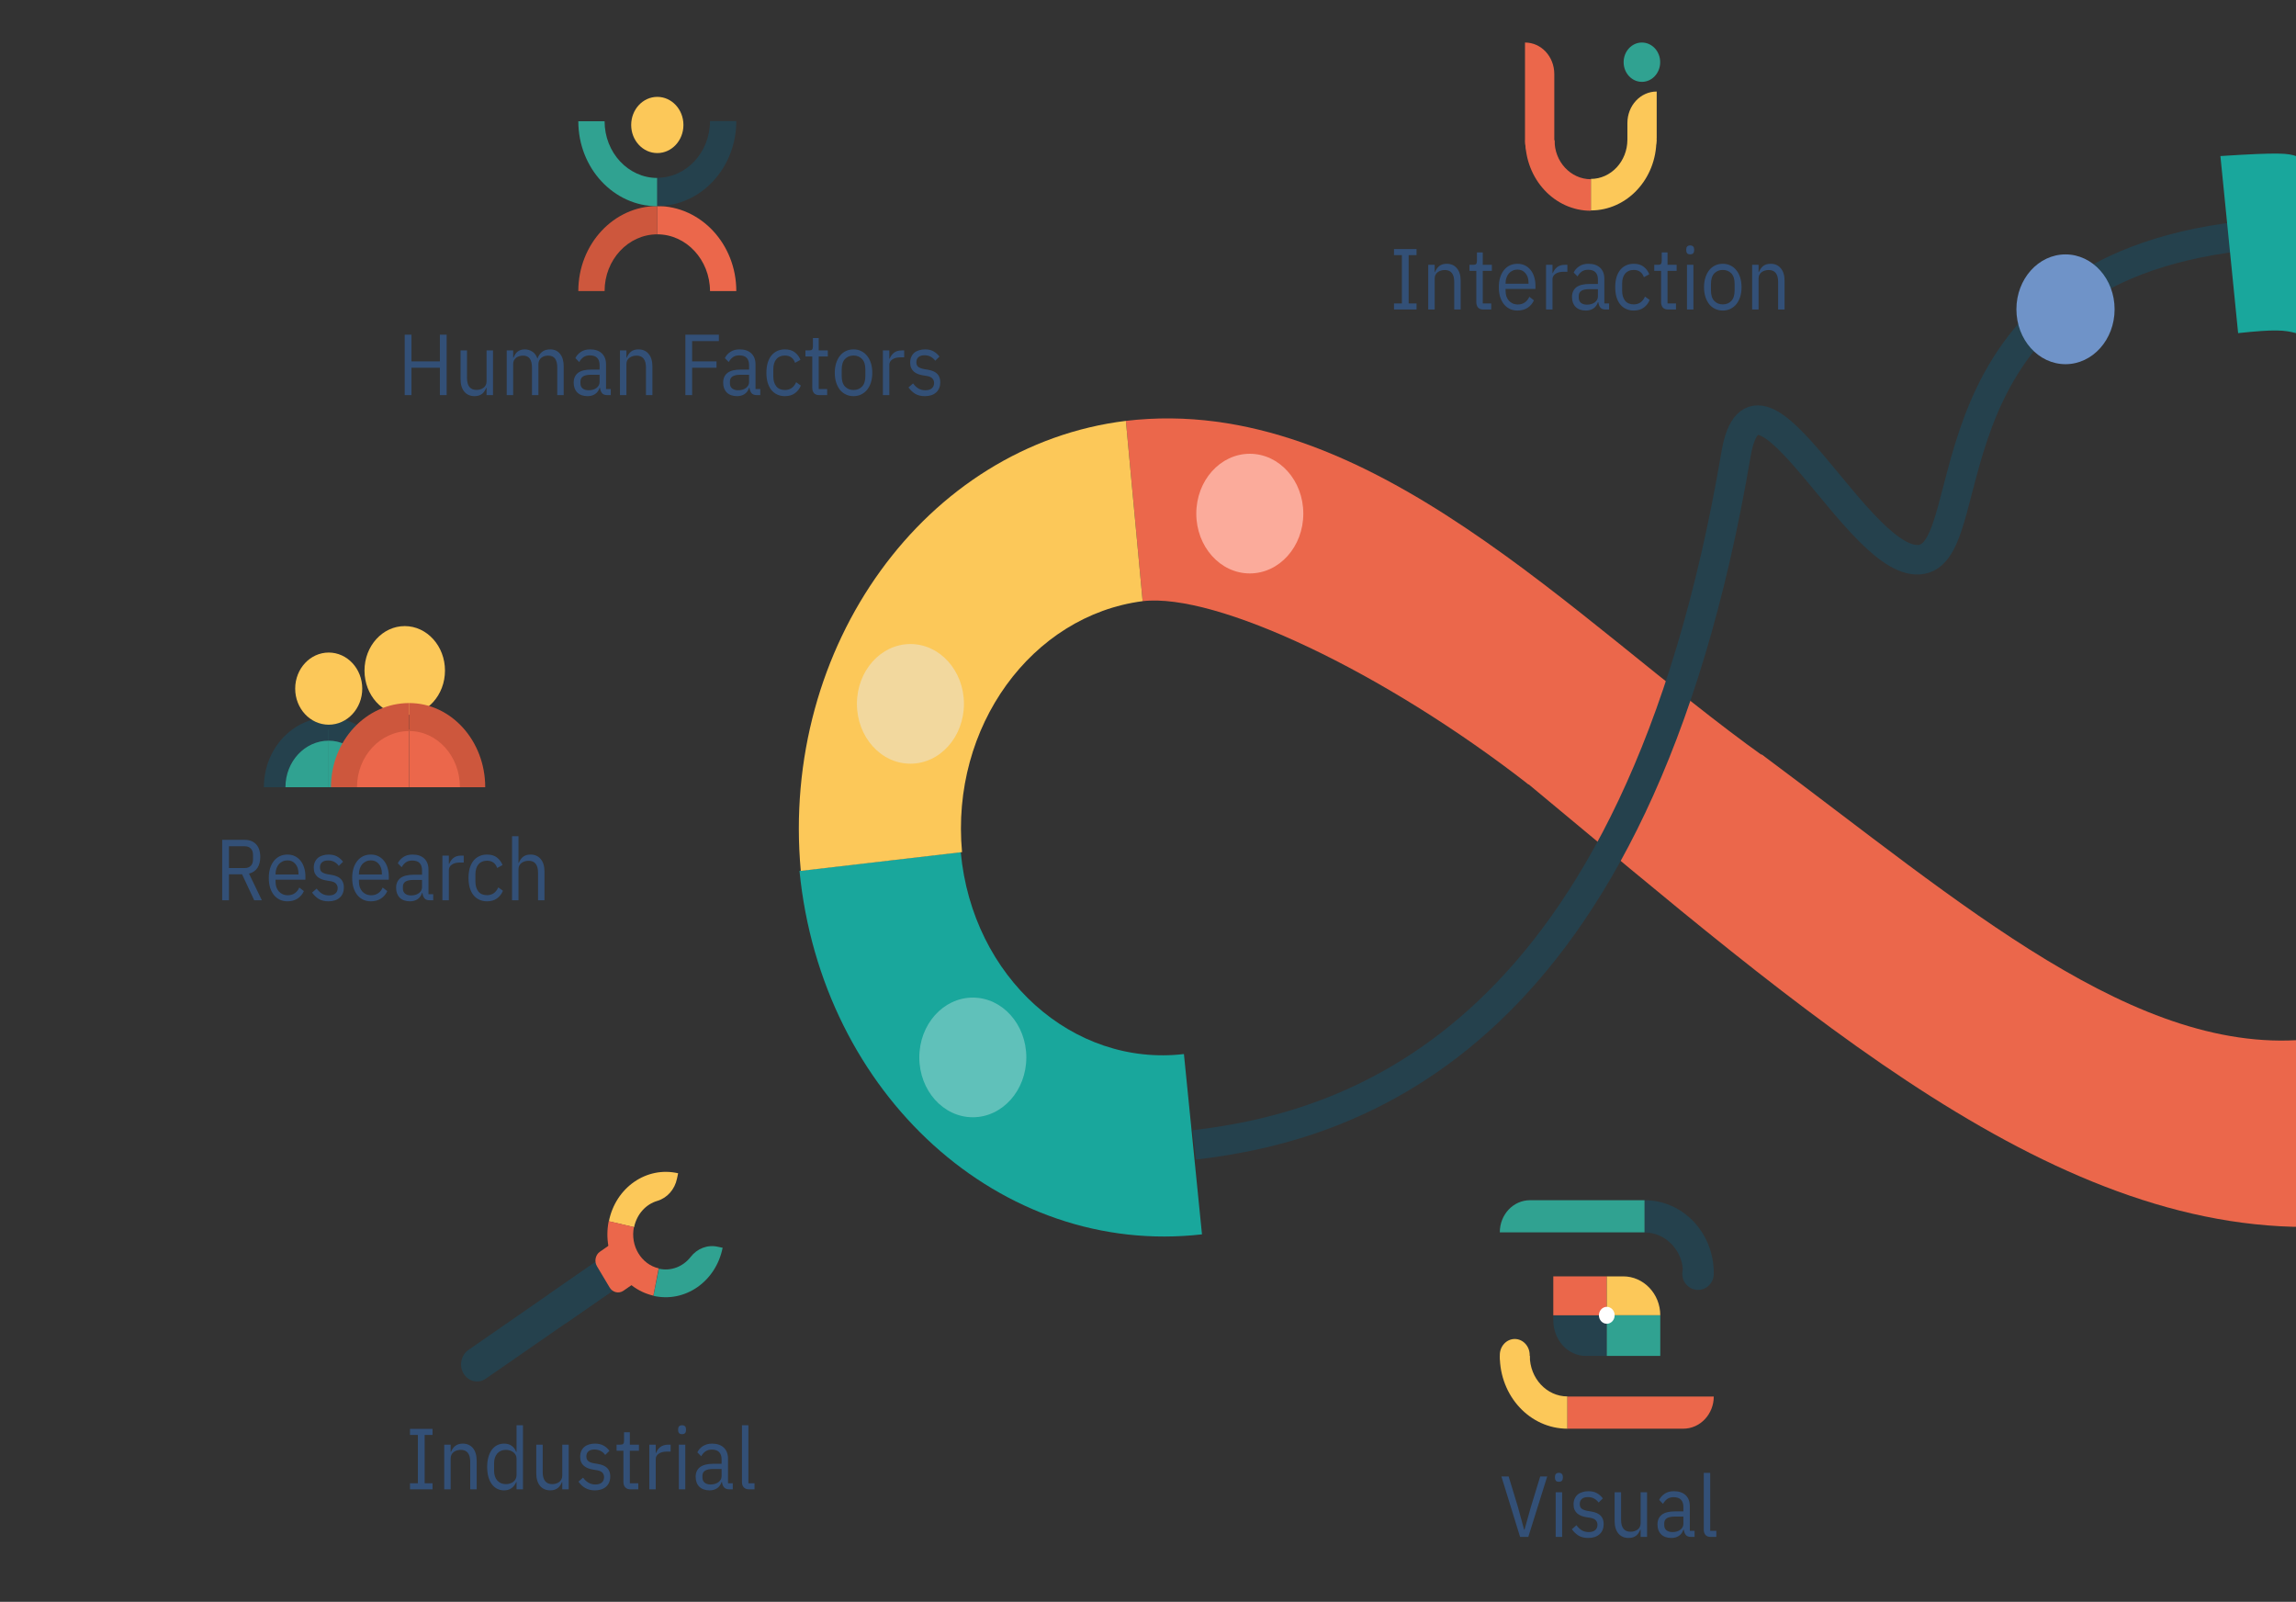<svg width="972" height="678" viewBox="0 0 972 678" fill="none" xmlns="http://www.w3.org/2000/svg">
<rect x="0" y="0" width="972" height="678" fill="#333333" stroke="none"/>
<g id="Frame 1" clip-path="url(#clip0)">
<g id="humanfactors">
<path id="Vector" d="M186.221 155.653H174.194V167.234H171.332V141.653H174.194V152.941H186.221V141.653H189.083V167.234H186.221V155.653ZM205.984 164.156H205.848C205.666 164.596 205.439 165.035 205.166 165.475C204.916 165.89 204.598 166.269 204.212 166.611C203.826 166.929 203.36 167.185 202.815 167.381C202.27 167.576 201.634 167.674 200.907 167.674C199.09 167.674 197.648 167.051 196.58 165.805C195.513 164.534 194.979 162.751 194.979 160.454V148.324H197.704V159.941C197.704 163.337 199.045 165.035 201.725 165.035C202.27 165.035 202.793 164.962 203.292 164.815C203.815 164.669 204.269 164.449 204.655 164.156C205.064 163.863 205.382 163.496 205.609 163.056C205.859 162.592 205.984 162.042 205.984 161.407V148.324H208.71V167.234H205.984V164.156ZM214.514 167.234V148.324H217.24V151.402H217.376C217.581 150.913 217.808 150.461 218.058 150.046C218.33 149.606 218.648 149.228 219.012 148.91C219.398 148.592 219.841 148.348 220.341 148.177C220.84 147.981 221.431 147.884 222.112 147.884C223.271 147.884 224.338 148.189 225.315 148.8C226.292 149.386 227.019 150.364 227.496 151.732H227.564C227.882 150.706 228.473 149.814 229.336 149.057C230.222 148.275 231.414 147.884 232.913 147.884C234.708 147.884 236.105 148.519 237.104 149.789C238.126 151.036 238.637 152.807 238.637 155.104V167.234H235.912V155.617C235.912 153.931 235.605 152.66 234.992 151.805C234.378 150.95 233.402 150.522 232.061 150.522C231.516 150.522 230.994 150.596 230.494 150.742C230.017 150.889 229.586 151.109 229.199 151.402C228.813 151.695 228.507 152.074 228.279 152.538C228.052 152.978 227.939 153.503 227.939 154.114V167.234H225.213V155.617C225.213 153.931 224.906 152.66 224.293 151.805C223.68 150.95 222.726 150.522 221.431 150.522C220.886 150.522 220.363 150.596 219.864 150.742C219.364 150.889 218.921 151.109 218.535 151.402C218.149 151.695 217.831 152.074 217.581 152.538C217.354 152.978 217.24 153.503 217.24 154.114V167.234H214.514ZM257.038 167.234C256.016 167.234 255.278 166.941 254.823 166.355C254.392 165.768 254.119 165.035 254.006 164.156H253.835C253.449 165.329 252.813 166.208 251.927 166.794C251.041 167.381 249.985 167.674 248.759 167.674C246.896 167.674 245.442 167.161 244.397 166.135C243.375 165.109 242.864 163.716 242.864 161.957C242.864 160.173 243.466 158.805 244.67 157.852C245.897 156.899 247.793 156.423 250.36 156.423H253.835V154.554C253.835 153.21 253.495 152.184 252.813 151.475C252.132 150.767 251.087 150.413 249.679 150.413C248.611 150.413 247.714 150.669 246.987 151.182C246.283 151.695 245.692 152.379 245.215 153.234L243.58 151.585C244.057 150.559 244.818 149.692 245.862 148.983C246.907 148.25 248.225 147.884 249.815 147.884C251.95 147.884 253.608 148.446 254.789 149.57C255.971 150.693 256.561 152.257 256.561 154.261V164.669H258.571V167.234H257.038ZM249.202 165.182C249.883 165.182 250.508 165.096 251.076 164.925C251.643 164.754 252.132 164.51 252.541 164.192C252.949 163.875 253.267 163.508 253.495 163.093C253.722 162.678 253.835 162.226 253.835 161.737V158.622H250.224C248.656 158.622 247.509 158.866 246.782 159.355C246.078 159.843 245.726 160.552 245.726 161.48V162.25C245.726 163.178 246.033 163.899 246.646 164.412C247.282 164.925 248.134 165.182 249.202 165.182ZM262.461 167.234V148.324H265.187V151.402H265.323C265.755 150.327 266.357 149.472 267.129 148.837C267.924 148.201 268.98 147.884 270.298 147.884C272.115 147.884 273.546 148.519 274.591 149.789C275.659 151.036 276.192 152.807 276.192 155.104V167.234H273.467V155.617C273.467 152.221 272.138 150.522 269.48 150.522C268.935 150.522 268.401 150.596 267.879 150.742C267.379 150.889 266.925 151.109 266.516 151.402C266.107 151.695 265.778 152.074 265.528 152.538C265.301 152.978 265.187 153.503 265.187 154.114V167.234H262.461ZM290.151 167.234V141.653H304.325V144.365H293.013V152.941H303.337V155.653H293.013V167.234H290.151ZM320.324 167.234C319.302 167.234 318.564 166.941 318.109 166.355C317.678 165.768 317.405 165.035 317.292 164.156H317.121C316.735 165.329 316.099 166.208 315.213 166.794C314.327 167.381 313.271 167.674 312.045 167.674C310.182 167.674 308.728 167.161 307.683 166.135C306.661 165.109 306.15 163.716 306.15 161.957C306.15 160.173 306.752 158.805 307.956 157.852C309.183 156.899 311.079 156.423 313.646 156.423H317.121V154.554C317.121 153.21 316.781 152.184 316.099 151.475C315.418 150.767 314.373 150.413 312.965 150.413C311.897 150.413 311 150.669 310.273 151.182C309.569 151.695 308.978 152.379 308.501 153.234L306.866 151.585C307.343 150.559 308.104 149.692 309.149 148.983C310.193 148.25 311.511 147.884 313.101 147.884C315.236 147.884 316.894 148.446 318.075 149.57C319.257 150.693 319.847 152.257 319.847 154.261V164.669H321.857V167.234H320.324ZM312.488 165.182C313.169 165.182 313.794 165.096 314.362 164.925C314.929 164.754 315.418 164.51 315.827 164.192C316.236 163.875 316.554 163.508 316.781 163.093C317.008 162.678 317.121 162.226 317.121 161.737V158.622H313.51C311.942 158.622 310.795 158.866 310.068 159.355C309.364 159.843 309.012 160.552 309.012 161.48V162.25C309.012 163.178 309.319 163.899 309.932 164.412C310.568 164.925 311.42 165.182 312.488 165.182ZM332.289 167.674C331.063 167.674 329.961 167.442 328.984 166.978C328.007 166.514 327.178 165.854 326.497 164.999C325.838 164.144 325.327 163.105 324.964 161.884C324.623 160.662 324.453 159.294 324.453 157.779C324.453 156.264 324.623 154.896 324.964 153.674C325.327 152.453 325.838 151.414 326.497 150.559C327.178 149.704 328.007 149.044 328.984 148.58C329.961 148.116 331.063 147.884 332.289 147.884C334.038 147.884 335.435 148.299 336.48 149.13C337.548 149.936 338.343 150.999 338.865 152.318L336.582 153.564C336.264 152.587 335.742 151.83 335.015 151.292C334.288 150.755 333.379 150.486 332.289 150.486C331.471 150.486 330.756 150.632 330.143 150.926C329.529 151.194 329.018 151.585 328.609 152.098C328.2 152.587 327.894 153.186 327.689 153.894C327.485 154.578 327.383 155.336 327.383 156.166V159.391C327.383 161.053 327.792 162.421 328.609 163.496C329.45 164.547 330.676 165.072 332.289 165.072C334.492 165.072 336.082 163.973 337.059 161.774L339.035 163.203C338.467 164.571 337.616 165.658 336.48 166.465C335.367 167.271 333.97 167.674 332.289 167.674ZM346.768 167.234C345.814 167.234 345.087 166.953 344.587 166.391C344.11 165.805 343.872 165.048 343.872 164.119V150.889H340.976V148.324H342.611C343.202 148.324 343.599 148.201 343.804 147.957C344.031 147.688 344.144 147.236 344.144 146.601V143.083H346.597V148.324H350.448V150.889H346.597V164.669H350.175V167.234H346.768ZM361.339 167.674C360.158 167.674 359.079 167.442 358.102 166.978C357.126 166.514 356.285 165.854 355.581 164.999C354.9 164.119 354.366 163.081 353.98 161.884C353.594 160.662 353.401 159.294 353.401 157.779C353.401 156.289 353.594 154.933 353.98 153.711C354.366 152.489 354.9 151.451 355.581 150.596C356.285 149.716 357.126 149.044 358.102 148.58C359.079 148.116 360.158 147.884 361.339 147.884C362.52 147.884 363.588 148.116 364.542 148.58C365.519 149.044 366.359 149.716 367.063 150.596C367.768 151.451 368.313 152.489 368.699 153.711C369.085 154.933 369.278 156.289 369.278 157.779C369.278 159.294 369.085 160.662 368.699 161.884C368.313 163.081 367.768 164.119 367.063 164.999C366.359 165.854 365.519 166.514 364.542 166.978C363.588 167.442 362.52 167.674 361.339 167.674ZM361.339 165.072C362.816 165.072 364.02 164.583 364.951 163.606C365.882 162.629 366.348 161.138 366.348 159.135V156.423C366.348 154.419 365.882 152.929 364.951 151.952C364.02 150.974 362.816 150.486 361.339 150.486C359.863 150.486 358.659 150.974 357.728 151.952C356.796 152.929 356.331 154.419 356.331 156.423V159.135C356.331 161.138 356.796 162.629 357.728 163.606C358.659 164.583 359.863 165.072 361.339 165.072ZM373.761 167.234V148.324H376.487V151.805H376.658C376.976 150.901 377.543 150.095 378.361 149.386C379.179 148.678 380.303 148.324 381.734 148.324H382.791V151.255H381.189C379.713 151.255 378.554 151.561 377.714 152.172C376.896 152.758 376.487 153.503 376.487 154.407V167.234H373.761ZM391.554 167.674C389.918 167.674 388.544 167.344 387.431 166.685C386.341 166 385.398 165.096 384.603 163.973L386.545 162.287C387.227 163.215 387.987 163.936 388.828 164.449C389.668 164.938 390.645 165.182 391.758 165.182C392.917 165.182 393.814 164.913 394.45 164.376C395.109 163.838 395.438 163.081 395.438 162.103C395.438 161.37 395.211 160.747 394.756 160.234C394.325 159.697 393.53 159.33 392.371 159.135L390.974 158.915C390.157 158.793 389.407 158.61 388.726 158.365C388.044 158.097 387.442 157.754 386.92 157.339C386.42 156.899 386.023 156.362 385.727 155.727C385.455 155.091 385.318 154.334 385.318 153.454C385.318 152.526 385.477 151.72 385.795 151.036C386.113 150.327 386.545 149.741 387.09 149.276C387.658 148.812 388.328 148.47 389.1 148.25C389.873 148.006 390.702 147.884 391.588 147.884C393.019 147.884 394.211 148.153 395.165 148.69C396.142 149.228 396.994 149.973 397.721 150.926L395.915 152.685C395.529 152.098 394.961 151.573 394.211 151.109C393.462 150.62 392.519 150.376 391.383 150.376C390.248 150.376 389.384 150.645 388.794 151.182C388.226 151.695 387.942 152.404 387.942 153.308C387.942 154.236 388.226 154.908 388.794 155.323C389.384 155.739 390.225 156.044 391.315 156.24L392.678 156.46C394.631 156.777 396.017 157.388 396.835 158.292C397.653 159.172 398.061 160.332 398.061 161.774C398.061 163.606 397.482 165.048 396.324 166.098C395.165 167.149 393.575 167.674 391.554 167.674Z" fill="#335077"/>
<path id="Vector_2" d="M278.268 64.79C284.375 64.79 289.326 59.464 289.326 52.895C289.326 46.325 284.375 41 278.268 41C272.16 41 267.209 46.325 267.209 52.895C267.209 59.464 272.16 64.79 278.268 64.79Z" fill="#FCC859"/>
<path id="Vector_3" d="M244.825 123.189C244.825 103.34 259.814 87.218 278.267 87.218V99.184C265.943 99.184 255.951 109.932 255.951 123.189H244.825Z" fill="#CD573D"/>
<path id="Vector_4" d="M278.267 99.184V87.218C296.72 87.218 311.709 103.34 311.709 123.189H300.584C300.517 109.932 290.524 99.184 278.267 99.184Z" fill="#EB674B"/>
<path id="Vector_5" d="M244.825 51.318C244.825 71.167 259.814 87.289 278.267 87.289V75.323C265.943 75.323 255.951 64.575 255.951 51.318H244.825Z" fill="#30A291"/>
<path id="Vector_6" d="M278.267 75.251V87.218C296.72 87.218 311.709 71.095 311.709 51.246H300.584C300.517 64.574 290.524 75.251 278.267 75.251Z" fill="#25414D"/>
</g>
<g id="research">
<path id="Vector_7" d="M96.927 381.054H94.064V355.473H103.537C105.626 355.473 107.25 356.096 108.409 357.342C109.59 358.589 110.181 360.384 110.181 362.73C110.181 364.611 109.772 366.163 108.954 367.384C108.159 368.581 106.978 369.375 105.411 369.766L110.862 381.054H107.625L102.48 370.06H96.927V381.054ZM103.537 367.421C104.672 367.421 105.547 367.103 106.16 366.468C106.796 365.833 107.114 364.929 107.114 363.756V361.85C107.114 360.677 106.796 359.773 106.16 359.138C105.547 358.503 104.672 358.185 103.537 358.185H96.927V367.421H103.537ZM121.697 381.494C120.493 381.494 119.403 381.262 118.426 380.798C117.472 380.333 116.643 379.674 115.939 378.819C115.257 377.939 114.724 376.901 114.337 375.703C113.974 374.482 113.792 373.114 113.792 371.599C113.792 370.108 113.974 368.752 114.337 367.531C114.724 366.309 115.257 365.271 115.939 364.416C116.643 363.536 117.472 362.864 118.426 362.4C119.403 361.936 120.493 361.704 121.697 361.704C122.878 361.704 123.934 361.936 124.866 362.4C125.797 362.864 126.592 363.512 127.251 364.342C127.909 365.149 128.409 366.114 128.75 367.238C129.113 368.361 129.295 369.595 129.295 370.939V372.332H116.654V373.211C116.654 374.018 116.768 374.775 116.995 375.484C117.245 376.168 117.586 376.766 118.017 377.279C118.471 377.792 119.017 378.196 119.653 378.489C120.311 378.782 121.05 378.928 121.867 378.928C122.98 378.928 123.946 378.648 124.763 378.086C125.604 377.524 126.251 376.717 126.706 375.667L128.648 377.169C128.08 378.464 127.194 379.515 125.99 380.321C124.786 381.103 123.355 381.494 121.697 381.494ZM121.697 364.159C120.947 364.159 120.266 364.306 119.653 364.599C119.039 364.868 118.506 365.259 118.051 365.772C117.62 366.285 117.279 366.896 117.029 367.604C116.779 368.288 116.654 369.046 116.654 369.876V370.133H126.365V369.73C126.365 368.044 125.933 366.7 125.07 365.698C124.23 364.672 123.105 364.159 121.697 364.159ZM139.068 381.494C137.432 381.494 136.058 381.164 134.945 380.504C133.855 379.82 132.912 378.916 132.117 377.792L134.059 376.107C134.741 377.035 135.502 377.756 136.342 378.269C137.183 378.757 138.159 379.002 139.272 379.002C140.431 379.002 141.328 378.733 141.964 378.195C142.623 377.658 142.952 376.901 142.952 375.923C142.952 375.19 142.725 374.567 142.271 374.054C141.839 373.517 141.044 373.15 139.886 372.955L138.489 372.735C137.671 372.613 136.921 372.429 136.24 372.185C135.558 371.916 134.956 371.574 134.434 371.159C133.934 370.719 133.537 370.182 133.242 369.546C132.969 368.911 132.833 368.154 132.833 367.274C132.833 366.346 132.992 365.54 133.31 364.855C133.628 364.147 134.059 363.56 134.604 363.096C135.172 362.632 135.842 362.29 136.615 362.07C137.387 361.826 138.216 361.704 139.102 361.704C140.533 361.704 141.725 361.972 142.679 362.51C143.656 363.047 144.508 363.793 145.235 364.745L143.429 366.505C143.043 365.918 142.475 365.393 141.725 364.929C140.976 364.44 140.033 364.196 138.897 364.196C137.762 364.196 136.899 364.464 136.308 365.002C135.74 365.515 135.456 366.224 135.456 367.128C135.456 368.056 135.74 368.728 136.308 369.143C136.899 369.559 137.739 369.864 138.829 370.06L140.192 370.279C142.146 370.597 143.531 371.208 144.349 372.112C145.167 372.991 145.576 374.152 145.576 375.593C145.576 377.426 144.996 378.867 143.838 379.918C142.679 380.969 141.089 381.494 139.068 381.494ZM157 381.494C155.796 381.494 154.706 381.262 153.729 380.798C152.775 380.333 151.946 379.674 151.242 378.819C150.561 377.939 150.027 376.901 149.641 375.703C149.277 374.482 149.095 373.114 149.095 371.599C149.095 370.108 149.277 368.752 149.641 367.531C150.027 366.309 150.561 365.271 151.242 364.416C151.946 363.536 152.775 362.864 153.729 362.4C154.706 361.936 155.796 361.704 157 361.704C158.181 361.704 159.238 361.936 160.169 362.4C161.1 362.864 161.895 363.512 162.554 364.342C163.213 365.149 163.712 366.114 164.053 367.238C164.416 368.361 164.598 369.595 164.598 370.939V372.332H151.957V373.211C151.957 374.018 152.071 374.775 152.298 375.484C152.548 376.168 152.889 376.766 153.32 377.279C153.775 377.792 154.32 378.196 154.956 378.489C155.615 378.782 156.353 378.928 157.171 378.928C158.284 378.928 159.249 378.648 160.067 378.086C160.907 377.524 161.554 376.717 162.009 375.667L163.951 377.169C163.383 378.464 162.497 379.515 161.293 380.321C160.089 381.103 158.658 381.494 157 381.494ZM157 364.159C156.251 364.159 155.569 364.306 154.956 364.599C154.343 364.868 153.809 365.259 153.354 365.772C152.923 366.285 152.582 366.896 152.332 367.604C152.082 368.288 151.957 369.046 151.957 369.876V370.133H161.668V369.73C161.668 368.044 161.236 366.7 160.373 365.698C159.533 364.672 158.408 364.159 157 364.159ZM181.867 381.054C180.845 381.054 180.106 380.761 179.652 380.175C179.221 379.588 178.948 378.855 178.834 377.976H178.664C178.278 379.148 177.642 380.028 176.756 380.614C175.87 381.201 174.814 381.494 173.587 381.494C171.725 381.494 170.271 380.981 169.226 379.955C168.204 378.928 167.693 377.536 167.693 375.777C167.693 373.993 168.295 372.625 169.499 371.672C170.725 370.719 172.622 370.243 175.189 370.243H178.664V368.374C178.664 367.03 178.323 366.004 177.642 365.295C176.961 364.587 175.916 364.232 174.507 364.232C173.44 364.232 172.542 364.489 171.816 365.002C171.111 365.515 170.521 366.199 170.044 367.054L168.408 365.405C168.885 364.379 169.646 363.512 170.691 362.803C171.736 362.07 173.054 361.704 174.644 361.704C176.779 361.704 178.437 362.266 179.618 363.389C180.799 364.513 181.39 366.077 181.39 368.081V378.489H183.4V381.054H181.867ZM174.03 379.002C174.712 379.002 175.336 378.916 175.904 378.745C176.472 378.574 176.961 378.33 177.369 378.012C177.778 377.695 178.096 377.328 178.323 376.913C178.551 376.497 178.664 376.045 178.664 375.557V372.442H175.052C173.485 372.442 172.338 372.686 171.611 373.175C170.907 373.663 170.555 374.372 170.555 375.3V376.07C170.555 376.998 170.862 377.719 171.475 378.232C172.111 378.745 172.963 379.002 174.03 379.002ZM187.29 381.054V362.143H190.016V365.625H190.187C190.505 364.721 191.072 363.915 191.89 363.206C192.708 362.498 193.832 362.143 195.263 362.143H196.319V365.075H194.718C193.242 365.075 192.083 365.381 191.243 365.992C190.425 366.578 190.016 367.323 190.016 368.227V381.054H187.29ZM206.177 381.494C204.95 381.494 203.848 381.262 202.872 380.798C201.895 380.333 201.066 379.674 200.384 378.819C199.726 377.963 199.215 376.925 198.851 375.703C198.511 374.482 198.34 373.114 198.34 371.599C198.34 370.084 198.511 368.716 198.851 367.494C199.215 366.272 199.726 365.234 200.384 364.379C201.066 363.524 201.895 362.864 202.872 362.4C203.848 361.936 204.95 361.704 206.177 361.704C207.926 361.704 209.323 362.119 210.368 362.95C211.435 363.756 212.23 364.819 212.753 366.138L210.47 367.384C210.152 366.407 209.629 365.649 208.902 365.112C208.176 364.574 207.267 364.306 206.177 364.306C205.359 364.306 204.643 364.452 204.03 364.745C203.417 365.014 202.906 365.405 202.497 365.918C202.088 366.407 201.781 367.005 201.577 367.714C201.373 368.398 201.27 369.156 201.27 369.986V373.211C201.27 374.873 201.679 376.241 202.497 377.316C203.337 378.367 204.564 378.892 206.177 378.892C208.38 378.892 209.97 377.792 210.947 375.593L212.923 377.023C212.355 378.391 211.503 379.478 210.368 380.284C209.255 381.091 207.858 381.494 206.177 381.494ZM216.771 353.934H219.497V365.222H219.633C220.065 364.147 220.667 363.292 221.439 362.657C222.234 362.021 223.29 361.704 224.608 361.704C226.425 361.704 227.856 362.339 228.901 363.609C229.968 364.855 230.502 366.627 230.502 368.923V381.054H227.777V369.437C227.777 366.04 226.448 364.342 223.79 364.342C223.245 364.342 222.711 364.416 222.189 364.562C221.689 364.709 221.235 364.929 220.826 365.222C220.417 365.515 220.088 365.894 219.838 366.358C219.611 366.798 219.497 367.323 219.497 367.934V381.054H216.771V353.934Z" fill="#335077"/>
<path id="Vector_8" d="M160.933 333.207H139.165V308.775C151.181 308.775 160.933 319.72 160.933 333.207Z" fill="#30A291"/>
<path id="Vector_9" d="M139.165 313.502V303.685C153.83 303.685 165.665 316.869 165.665 333.207H156.853C156.853 322.316 148.941 313.502 139.165 313.502Z" fill="#25414D"/>
<path id="Vector_10" d="M150.522 333.207H173.237V308.775C160.698 308.775 150.522 319.72 150.522 333.207Z" fill="#EB674B"/>
<path id="Vector_11" d="M195.005 333.207H173.237V308.775C185.253 308.775 195.005 319.72 195.005 333.207Z" fill="#EB674B"/>
<path id="Vector_12" d="M116.45 333.207H139.165V308.775C126.626 308.775 116.45 319.72 116.45 333.207Z" fill="#30A291"/>
<path id="Vector_13" d="M111.718 333.207C111.718 316.869 123.976 303.685 139.165 303.685V313.502C129.039 313.502 120.844 322.316 120.844 333.207H111.718Z" fill="#25414D"/>
<path id="Vector_14" d="M171.344 302.667C180.752 302.667 188.38 294.234 188.38 283.833C188.38 273.432 180.752 265 171.344 265C161.935 265 154.308 273.432 154.308 283.833C154.308 294.234 161.935 302.667 171.344 302.667Z" fill="#FCC859"/>
<path id="Vector_15" d="M140.111 333.207C140.111 313.546 154.958 297.577 173.237 297.577V309.429C161.029 309.429 151.131 320.077 151.131 333.207H140.111Z" fill="#CD573D"/>
<path id="Vector_16" d="M173.237 309.429V297.577C190.993 297.577 205.416 313.546 205.416 333.207H194.71C194.71 320.006 185.095 309.429 173.237 309.429Z" fill="#CD573D"/>
<path id="Vector_17" d="M139.165 306.739C147.005 306.739 153.361 299.902 153.361 291.469C153.361 283.035 147.005 276.198 139.165 276.198C131.324 276.198 124.968 283.035 124.968 291.469C124.968 299.902 131.324 306.739 139.165 306.739Z" fill="#FCC859"/>
</g>
<g id="industrial">
<path id="Vector_18" d="M183.112 630.379V627.813H179.773V607.363H183.112V604.798H173.571V607.363H176.91V627.813H173.571V630.379H183.112ZM190.791 630.379V617.258C190.791 614.84 192.904 613.667 195.084 613.667C197.708 613.667 199.071 615.389 199.071 618.761V630.379H201.796V618.248C201.796 613.667 199.513 611.028 195.902 611.028C193.278 611.028 191.779 612.421 190.927 614.546H190.791V611.468H188.065V630.379H190.791ZM218.674 630.379H221.4V603.259H218.674V614.546H218.538C217.618 612.164 215.812 611.028 213.393 611.028C208.998 611.028 206.238 614.876 206.238 620.923C206.238 626.97 208.998 630.818 213.393 630.818C215.812 630.818 217.482 629.646 218.538 627.3H218.674V630.379ZM214.143 628.18C211.076 628.18 209.168 625.907 209.168 622.536V619.311C209.168 615.939 211.076 613.667 214.143 613.667C216.63 613.667 218.674 615.206 218.674 617.295V624.331C218.674 626.787 216.63 628.18 214.143 628.18ZM238.03 630.379H240.756V611.468H238.03V624.551C238.03 627.043 235.918 628.18 233.771 628.18C231.148 628.18 229.751 626.457 229.751 623.085V611.468H227.025V623.599C227.025 628.18 229.342 630.818 232.953 630.818C235.884 630.818 237.212 629.096 237.894 627.3H238.03V630.379ZM251.842 630.818C255.862 630.818 258.349 628.583 258.349 624.918C258.349 622.059 256.85 620.227 252.966 619.604L251.603 619.384C249.422 619.017 248.23 618.284 248.23 616.452C248.23 614.656 249.422 613.52 251.671 613.52C253.92 613.52 255.419 614.656 256.203 615.829L258.009 614.07C256.578 612.164 254.704 611.028 251.876 611.028C248.298 611.028 245.606 612.86 245.606 616.599C245.606 620.117 248.025 621.546 251.262 622.059L252.659 622.279C254.976 622.646 255.726 623.782 255.726 625.248C255.726 627.19 254.363 628.326 252.046 628.326C249.831 628.326 248.196 627.263 246.833 625.431L244.891 627.117C246.458 629.352 248.605 630.818 251.842 630.818ZM270.223 630.379V627.813H266.645V614.033H270.495V611.468H266.645V606.227H264.192V609.745C264.192 611.028 263.817 611.468 262.658 611.468H261.023V614.033H263.919V627.263C263.919 629.096 264.941 630.379 266.815 630.379H270.223ZM277.602 630.379V617.552C277.602 615.756 279.374 614.4 282.304 614.4H283.905V611.468H282.849C279.987 611.468 278.386 613.154 277.772 614.949H277.602V611.468H274.876V630.379H277.602ZM288.749 607.033C289.908 607.033 290.419 606.374 290.419 605.384V604.908C290.419 603.918 289.908 603.259 288.749 603.259C287.591 603.259 287.08 603.918 287.08 604.908V605.384C287.08 606.374 287.591 607.033 288.749 607.033ZM287.386 630.379H290.112V611.468H287.386V630.379ZM310.215 630.379V627.813H308.204V617.405C308.204 613.41 305.683 611.028 301.458 611.028C298.289 611.028 296.177 612.714 295.223 614.73L296.858 616.379C297.812 614.656 299.209 613.557 301.322 613.557C304.116 613.557 305.479 615.023 305.479 617.698V619.567H302.003C296.892 619.567 294.507 621.546 294.507 625.101C294.507 628.619 296.688 630.818 300.402 630.818C302.855 630.818 304.729 629.609 305.479 627.3H305.649C305.853 629.059 306.671 630.379 308.681 630.379H310.215ZM300.845 628.326C298.732 628.326 297.369 627.263 297.369 625.394V624.625C297.369 622.792 298.766 621.766 301.867 621.766H305.479V624.881C305.479 626.824 303.536 628.326 300.845 628.326ZM319.421 630.379V627.813H316.831V603.259H314.105V627.337C314.105 629.096 315.128 630.379 317.002 630.379H319.421Z" fill="#335077"/>
<path id="Vector_19" d="M257.761 516.939C260.618 502.598 273.747 493.525 287.08 496.598L286.604 498.866C285.651 503.475 282.454 507.061 278.236 508.305C273.474 509.696 269.597 513.866 268.44 519.427L257.761 516.939Z" fill="#FCC859"/>
<path id="Vector_20" d="M305.922 528.134C303.065 542.475 289.937 551.548 276.603 548.475L278.917 536.988C284.087 538.158 289.188 536.109 292.385 532.012C295.175 528.426 299.528 526.743 303.814 527.695L305.922 528.134Z" fill="#30A291"/>
<path id="Vector_21" d="M196.266 581.401C194.226 578.035 195.178 573.572 198.308 571.377L255.448 531.793L262.727 544.012L205.586 583.595C202.457 585.718 198.308 584.766 196.266 581.401Z" fill="#25414D"/>
<path id="Vector_22" d="M262.705 544.028L255.411 531.849L232.078 548.018L239.372 560.197L262.705 544.028Z" fill="#25414D"/>
<path id="Vector_23" d="M276.603 548.402C263.271 545.329 254.836 531.207 257.692 516.866L268.373 519.353C266.74 527.33 271.502 535.158 278.848 536.841L276.603 548.402Z" fill="#EB674B"/>
<path id="Vector_24" d="M258.1 544.963L252.726 535.963C251.503 533.914 252.047 531.134 253.951 529.817L261.23 524.768L271.161 541.304L263.883 546.353C261.91 547.67 259.325 547.011 258.1 544.963Z" fill="#EB674B"/>
</g>
<g id="interaction">
<path id="Vector_25" d="M590.143 131V128.435H593.482V107.985H590.143V105.419H599.683V107.985H596.344V128.435H599.683V131H590.143ZM604.637 131V112.089H607.362V115.168H607.499C607.93 114.093 608.532 113.238 609.305 112.602C610.1 111.967 611.156 111.65 612.473 111.65C614.29 111.65 615.722 112.285 616.766 113.555C617.834 114.801 618.368 116.573 618.368 118.869V131H615.642V119.382C615.642 115.986 614.313 114.288 611.656 114.288C611.11 114.288 610.577 114.362 610.054 114.508C609.554 114.655 609.1 114.875 608.691 115.168C608.282 115.461 607.953 115.84 607.703 116.304C607.476 116.744 607.362 117.269 607.362 117.88V131H604.637ZM627.886 131C626.932 131 626.205 130.719 625.706 130.157C625.229 129.571 624.99 128.813 624.99 127.885V114.655H622.094V112.089H623.729C624.32 112.089 624.718 111.967 624.922 111.723C625.149 111.454 625.263 111.002 625.263 110.367V106.849H627.716V112.089H631.566V114.655H627.716V128.435H631.293V131H627.886ZM642.425 131.44C641.221 131.44 640.13 131.208 639.154 130.743C638.2 130.279 637.371 129.62 636.666 128.764C635.985 127.885 635.451 126.847 635.065 125.649C634.702 124.428 634.52 123.059 634.52 121.545C634.52 120.054 634.702 118.698 635.065 117.477C635.451 116.255 635.985 115.217 636.666 114.362C637.371 113.482 638.2 112.81 639.154 112.346C640.13 111.882 641.221 111.65 642.425 111.65C643.606 111.65 644.662 111.882 645.593 112.346C646.525 112.81 647.32 113.458 647.978 114.288C648.637 115.095 649.137 116.06 649.477 117.183C649.841 118.307 650.023 119.541 650.023 120.885V122.278H637.382V123.157C637.382 123.963 637.495 124.721 637.723 125.429C637.972 126.114 638.313 126.712 638.745 127.225C639.199 127.738 639.744 128.141 640.38 128.435C641.039 128.728 641.777 128.874 642.595 128.874C643.708 128.874 644.673 128.593 645.491 128.031C646.331 127.47 646.979 126.663 647.433 125.613L649.375 127.115C648.807 128.41 647.922 129.461 646.718 130.267C645.514 131.049 644.083 131.44 642.425 131.44ZM642.425 114.105C641.675 114.105 640.994 114.252 640.38 114.545C639.767 114.814 639.233 115.204 638.779 115.718C638.347 116.231 638.007 116.841 637.757 117.55C637.507 118.234 637.382 118.991 637.382 119.822V120.079H647.092V119.676C647.092 117.99 646.661 116.646 645.798 115.644C644.957 114.618 643.833 114.105 642.425 114.105ZM654.514 131V112.089H657.239V115.571H657.41C657.728 114.667 658.295 113.861 659.113 113.152C659.931 112.444 661.055 112.089 662.486 112.089H663.543V115.021H661.941C660.465 115.021 659.306 115.327 658.466 115.937C657.648 116.524 657.239 117.269 657.239 118.173V131H654.514ZM679.669 131C678.647 131 677.909 130.707 677.454 130.12C677.023 129.534 676.75 128.801 676.637 127.922H676.466C676.08 129.094 675.444 129.974 674.558 130.56C673.672 131.147 672.616 131.44 671.39 131.44C669.527 131.44 668.073 130.927 667.028 129.901C666.006 128.874 665.495 127.482 665.495 125.723C665.495 123.939 666.097 122.571 667.301 121.618C668.528 120.665 670.424 120.189 672.99 120.189H676.466V118.32C676.466 116.976 676.126 115.95 675.444 115.241C674.763 114.533 673.718 114.178 672.31 114.178C671.242 114.178 670.345 114.435 669.618 114.948C668.914 115.461 668.323 116.145 667.846 117L666.211 115.351C666.688 114.325 667.449 113.458 668.493 112.749C669.538 112.016 670.856 111.65 672.446 111.65C674.581 111.65 676.239 112.211 677.42 113.335C678.602 114.459 679.192 116.023 679.192 118.026V128.435H681.201V131H679.669ZM671.833 128.948C672.514 128.948 673.139 128.862 673.706 128.691C674.274 128.52 674.763 128.276 675.172 127.958C675.58 127.641 675.898 127.274 676.126 126.859C676.353 126.443 676.466 125.991 676.466 125.503V122.388H672.855C671.287 122.388 670.14 122.632 669.413 123.121C668.709 123.609 668.357 124.318 668.357 125.246V126.016C668.357 126.944 668.664 127.665 669.277 128.178C669.913 128.691 670.765 128.948 671.833 128.948ZM691.634 131.44C690.407 131.44 689.306 131.208 688.329 130.743C687.352 130.279 686.523 129.62 685.842 128.764C685.183 127.909 684.672 126.871 684.309 125.649C683.968 124.428 683.797 123.059 683.797 121.545C683.797 120.03 683.968 118.662 684.309 117.44C684.672 116.218 685.183 115.18 685.842 114.325C686.523 113.47 687.352 112.81 688.329 112.346C689.306 111.882 690.407 111.65 691.634 111.65C693.383 111.65 694.78 112.065 695.825 112.896C696.893 113.702 697.688 114.765 698.21 116.084L695.927 117.33C695.609 116.353 695.087 115.595 694.36 115.058C693.633 114.52 692.724 114.252 691.634 114.252C690.816 114.252 690.101 114.398 689.488 114.691C688.874 114.96 688.363 115.351 687.954 115.864C687.545 116.353 687.239 116.951 687.034 117.66C686.83 118.344 686.728 119.101 686.728 119.932V123.157C686.728 124.819 687.137 126.187 687.954 127.262C688.795 128.312 690.021 128.838 691.634 128.838C693.837 128.838 695.427 127.738 696.404 125.539L698.38 126.969C697.812 128.337 696.961 129.424 695.825 130.23C694.712 131.037 693.315 131.44 691.634 131.44ZM706.112 131C705.158 131 704.431 130.719 703.931 130.157C703.454 129.571 703.216 128.813 703.216 127.885V114.655H700.32V112.089H701.955C702.546 112.089 702.943 111.967 703.148 111.723C703.375 111.454 703.488 111.002 703.488 110.367V106.849H705.941V112.089H709.792V114.655H705.941V128.435H709.519V131H706.112ZM715.537 107.655C714.946 107.655 714.514 107.508 714.242 107.215C713.992 106.897 713.867 106.494 713.867 106.006V105.529C713.867 105.041 713.992 104.65 714.242 104.356C714.514 104.039 714.946 103.88 715.537 103.88C716.127 103.88 716.547 104.039 716.797 104.356C717.07 104.65 717.206 105.041 717.206 105.529V106.006C717.206 106.494 717.07 106.897 716.797 107.215C716.547 107.508 716.127 107.655 715.537 107.655ZM714.174 112.089H716.899V131H714.174V112.089ZM729.336 131.44C728.155 131.44 727.076 131.208 726.099 130.743C725.122 130.279 724.282 129.62 723.578 128.764C722.896 127.885 722.362 126.847 721.976 125.649C721.59 124.428 721.397 123.059 721.397 121.545C721.397 120.054 721.59 118.698 721.976 117.477C722.362 116.255 722.896 115.217 723.578 114.362C724.282 113.482 725.122 112.81 726.099 112.346C727.076 111.882 728.155 111.65 729.336 111.65C730.517 111.65 731.584 111.882 732.539 112.346C733.515 112.81 734.356 113.482 735.06 114.362C735.764 115.217 736.309 116.255 736.695 117.477C737.081 118.698 737.274 120.054 737.274 121.545C737.274 123.059 737.081 124.428 736.695 125.649C736.309 126.847 735.764 127.885 735.06 128.764C734.356 129.62 733.515 130.279 732.539 130.743C731.584 131.208 730.517 131.44 729.336 131.44ZM729.336 128.838C730.812 128.838 732.016 128.349 732.947 127.372C733.879 126.395 734.344 124.904 734.344 122.901V120.189C734.344 118.185 733.879 116.695 732.947 115.718C732.016 114.74 730.812 114.252 729.336 114.252C727.859 114.252 726.655 114.74 725.724 115.718C724.793 116.695 724.327 118.185 724.327 120.189V122.901C724.327 124.904 724.793 126.395 725.724 127.372C726.655 128.349 727.859 128.838 729.336 128.838ZM741.757 131V112.089H744.483V115.168H744.619C745.051 114.093 745.652 113.238 746.425 112.602C747.22 111.967 748.276 111.65 749.593 111.65C751.411 111.65 752.842 112.285 753.887 113.555C754.954 114.801 755.488 116.573 755.488 118.869V131H752.762V119.382C752.762 115.986 751.433 114.288 748.776 114.288C748.231 114.288 747.697 114.362 747.174 114.508C746.675 114.655 746.22 114.875 745.811 115.168C745.403 115.461 745.073 115.84 744.823 116.304C744.596 116.744 744.483 117.269 744.483 117.88V131H741.757Z" fill="#335077"/>
<path id="Vector_26" d="M695.093 34.645C699.367 34.645 702.831 30.919 702.831 26.322C702.831 21.726 699.367 18 695.093 18C690.82 18 687.356 21.726 687.356 26.322C687.356 30.919 690.82 34.645 695.093 34.645Z" fill="#30A291"/>
<path id="Vector_27" d="M701.233 59.215C701.233 75.728 688.829 89.07 673.477 89.07V75.728C681.951 75.728 688.952 68.33 688.952 59.083H701.233V59.215Z" fill="#FCC859"/>
<path id="Vector_28" d="M673.477 75.86V89.203C658.125 89.203 645.721 75.86 645.721 59.347H658.125C658.003 68.33 664.88 75.86 673.477 75.86Z" fill="#EB674B"/>
<path id="Vector_29" d="M688.952 71.765V52.082C688.952 44.684 694.479 38.74 701.356 38.74V58.423C701.233 65.821 695.707 71.765 688.952 71.765Z" fill="#FCC859"/>
<path id="Vector_30" d="M658.003 72.822V31.342C658.003 23.945 652.477 18 645.599 18V59.48C645.599 66.878 651.125 72.822 658.003 72.822Z" fill="#EB674B"/>
</g>
<g id="visual">
<path id="Vector_31" d="M643.522 650.523L635.617 624.942H638.683L642.602 637.842L645.225 647.444H645.396L648.087 637.842L652.04 624.942H655.004L646.997 650.523H643.522ZM659.958 627.177C659.367 627.177 658.935 627.031 658.663 626.738C658.413 626.42 658.288 626.017 658.288 625.528V625.052C658.288 624.563 658.413 624.172 658.663 623.879C658.935 623.561 659.367 623.402 659.958 623.402C660.548 623.402 660.968 623.561 661.218 623.879C661.491 624.172 661.627 624.563 661.627 625.052V625.528C661.627 626.017 661.491 626.42 661.218 626.738C660.968 627.031 660.548 627.177 659.958 627.177ZM658.595 631.612H661.32V650.523H658.595V631.612ZM672.394 650.962C670.758 650.962 669.384 650.633 668.271 649.973C667.181 649.289 666.238 648.385 665.443 647.261L667.385 645.575C668.067 646.503 668.828 647.224 669.668 647.737C670.509 648.226 671.485 648.47 672.598 648.47C673.757 648.47 674.654 648.201 675.29 647.664C675.949 647.126 676.278 646.369 676.278 645.392C676.278 644.659 676.051 644.036 675.597 643.523C675.165 642.985 674.37 642.619 673.211 642.423L671.815 642.203C670.997 642.081 670.247 641.898 669.566 641.654C668.884 641.385 668.283 641.043 667.76 640.627C667.26 640.188 666.863 639.65 666.568 639.015C666.295 638.38 666.159 637.622 666.159 636.743C666.159 635.814 666.318 635.008 666.636 634.324C666.954 633.615 667.385 633.029 667.93 632.565C668.498 632.1 669.168 631.758 669.941 631.538C670.713 631.294 671.542 631.172 672.428 631.172C673.859 631.172 675.051 631.441 676.005 631.978C676.982 632.516 677.834 633.261 678.561 634.214L676.755 635.973C676.369 635.387 675.801 634.861 675.051 634.397C674.302 633.908 673.359 633.664 672.224 633.664C671.088 633.664 670.225 633.933 669.634 634.47C669.066 634.983 668.782 635.692 668.782 636.596C668.782 637.524 669.066 638.196 669.634 638.612C670.225 639.027 671.065 639.332 672.155 639.528L673.518 639.748C675.472 640.065 676.857 640.676 677.675 641.58C678.493 642.46 678.902 643.62 678.902 645.062C678.902 646.894 678.322 648.336 677.164 649.386C676.005 650.437 674.415 650.962 672.394 650.962ZM694.55 647.444H694.414C694.232 647.884 694.005 648.324 693.732 648.763C693.483 649.179 693.165 649.557 692.778 649.9C692.392 650.217 691.927 650.474 691.381 650.669C690.836 650.865 690.2 650.962 689.473 650.962C687.656 650.962 686.214 650.339 685.146 649.093C684.079 647.823 683.545 646.039 683.545 643.743V631.612H686.271V643.229C686.271 646.626 687.611 648.324 690.291 648.324C690.836 648.324 691.359 648.25 691.858 648.104C692.381 647.957 692.835 647.737 693.221 647.444C693.63 647.151 693.948 646.784 694.175 646.345C694.425 645.88 694.55 645.331 694.55 644.695V631.612H697.276V650.523H694.55V647.444ZM715.857 650.523C714.835 650.523 714.097 650.229 713.643 649.643C713.211 649.057 712.939 648.324 712.825 647.444H712.655C712.269 648.617 711.633 649.496 710.747 650.083C709.861 650.669 708.805 650.962 707.578 650.962C705.715 650.962 704.262 650.449 703.217 649.423C702.195 648.397 701.684 647.004 701.684 645.245C701.684 643.462 702.285 642.093 703.489 641.14C704.716 640.188 706.613 639.711 709.179 639.711H712.655V637.842C712.655 636.498 712.314 635.472 711.633 634.764C710.951 634.055 709.906 633.701 708.498 633.701C707.43 633.701 706.533 633.957 705.806 634.47C705.102 634.983 704.511 635.668 704.034 636.523L702.399 634.874C702.876 633.847 703.637 632.98 704.682 632.271C705.727 631.539 707.044 631.172 708.634 631.172C710.769 631.172 712.428 631.734 713.609 632.858C714.79 633.982 715.38 635.545 715.38 637.549V647.957H717.391V650.523H715.857ZM708.021 648.47C708.702 648.47 709.327 648.385 709.895 648.214C710.463 648.043 710.951 647.798 711.36 647.481C711.769 647.163 712.087 646.797 712.314 646.381C712.541 645.966 712.655 645.514 712.655 645.025V641.91H709.043C707.476 641.91 706.329 642.154 705.602 642.643C704.898 643.132 704.546 643.84 704.546 644.769V645.538C704.546 646.467 704.852 647.188 705.465 647.701C706.102 648.214 706.953 648.47 708.021 648.47ZM724.178 650.523C723.224 650.523 722.497 650.242 721.997 649.68C721.52 649.093 721.282 648.36 721.282 647.481V623.402H724.007V647.957H726.597V650.523H724.178Z" fill="#335077"/>
<path id="Vector_32" d="M641.262 580.355C644.757 580.355 647.589 577.308 647.589 573.549C647.589 569.791 644.757 566.744 641.262 566.744C637.768 566.744 634.935 569.791 634.935 573.549C634.935 577.308 637.768 580.355 641.262 580.355Z" fill="#FCC859"/>
<path id="Vector_33" d="M718.853 545.968C722.532 545.968 725.513 542.921 725.513 539.163C725.513 535.404 722.532 532.357 718.853 532.357C715.175 532.357 712.193 535.404 712.193 539.163C712.193 542.921 715.175 545.968 718.853 545.968Z" fill="#25414D"/>
<path id="Vector_34" d="M657.58 556.714H680.225V573.907H671.298C663.687 573.907 657.58 567.112 657.58 558.773V556.714Z" fill="#25414D"/>
<path id="Vector_35" d="M680.225 540.238H657.58V556.714H680.225V540.238Z" fill="#EB674B"/>
<path id="Vector_36" d="M680.225 540.238H687.178C695.822 540.238 702.87 547.636 702.87 556.714H680.225V540.238Z" fill="#FCC859"/>
<path id="Vector_37" d="M702.87 556.714H680.225V573.907H702.87V556.714Z" fill="#30A291"/>
<path id="Vector_38" d="M680.225 560.296C682.064 560.296 683.555 558.692 683.555 556.714C683.555 554.736 682.064 553.132 680.225 553.132C678.386 553.132 676.894 554.736 676.894 556.714C676.894 558.692 678.386 560.296 680.225 560.296Z" fill="white"/>
<path id="Vector_39" d="M696.209 521.658V508C712.427 508 725.514 521.757 725.514 538.804H712.521C712.521 529.334 705.219 521.658 696.209 521.658Z" fill="#25414D"/>
<path id="Vector_40" d="M634.935 521.611H696.209V508H647.786C640.616 508 634.935 514.06 634.935 521.611Z" fill="#30A291"/>
<path id="Vector_41" d="M663.574 591.054V604.712C647.726 604.712 634.935 590.954 634.935 573.907H647.633C647.633 583.378 654.769 591.054 663.574 591.054Z" fill="#FCC859"/>
<path id="Vector_42" d="M725.514 591.101H663.574V604.712H712.598C719.763 604.712 725.514 598.552 725.514 591.101Z" fill="#EB674B"/>
</g>
<g id="main">
<path id="Vector_43" d="M508.852 522.452C423.657 532.22 347.747 463.236 338.463 368.611L406.728 360.675C411.643 413.787 454.24 451.637 501.207 446.142L508.852 522.452Z" fill="#19A79C"/>
<path id="Vector_44" d="M411.836 472.891C424.346 472.891 434.488 461.554 434.488 447.569C434.488 433.584 424.346 422.247 411.836 422.247C399.325 422.247 389.184 433.584 389.184 447.569C389.184 461.554 399.325 472.891 411.836 472.891Z" fill="#FFFCFC" fill-opacity="0.31"/>
<path id="Vector_45" d="M746.961 320.384L647.021 331.983C585.856 284.365 514.861 250.789 483.731 254.452L476.632 178.141C579.302 165.932 667.228 263.609 746.961 320.384Z" fill="#EB674B"/>
<path id="Vector_46" d="M407.274 360.675L339.009 368.611C330.272 273.377 391.983 188.52 476.632 178.141L483.73 254.452C436.764 260.557 402.359 307.564 407.274 360.675Z" fill="#FCC859"/>
<path id="Vector_47" d="M645.998 331.026C764.506 429.314 871.546 525.159 986.776 519.054L979.131 439.691C904.859 448.239 830.586 382.307 745.937 319.427L645.998 331.026Z" fill="#EB674B"/>
<path id="Vector_48" d="M385.426 323.242C397.936 323.242 408.078 311.905 408.078 297.92C408.078 283.935 397.936 272.598 385.426 272.598C372.915 272.598 362.773 283.935 362.773 297.92C362.773 311.905 372.915 323.242 385.426 323.242Z" fill="#F2D89E"/>
<path id="Vector_49" d="M529.097 242.711C541.608 242.711 551.75 231.374 551.75 217.389C551.75 203.404 541.608 192.067 529.097 192.067C516.587 192.067 506.445 203.404 506.445 217.389C506.445 231.374 516.587 242.711 529.097 242.711Z" fill="#FBAB9B"/>
<path id="Vector_50" d="M505.575 484.602C573.294 476.667 692.894 440.037 734.946 192.183C743.684 141.513 787.373 241.631 813.586 236.747C839.801 231.864 812.495 115.872 948.478 100" stroke="#25414D" stroke-width="12.496" stroke-miterlimit="10"/>
<path id="Vector_51" d="M874.421 154.147C885.9 154.147 895.205 143.745 895.205 130.913C895.205 118.081 885.9 107.679 874.421 107.679C862.942 107.679 853.636 118.081 853.636 130.913C853.636 143.745 862.942 154.147 874.421 154.147Z" fill="#6F93C8"/>
<path id="Vector 1" d="M972 66.049V141C967.115 139.684 963.032 139.324 947.5 141L940 66.049C965.474 64.413 968.546 64.909 972 66.049Z" fill="#19A79C"/>
</g>
</g>
<defs>
<clipPath id="clip0">
<rect width="972" height="678" fill="white"/>
</clipPath>
</defs>
</svg>
